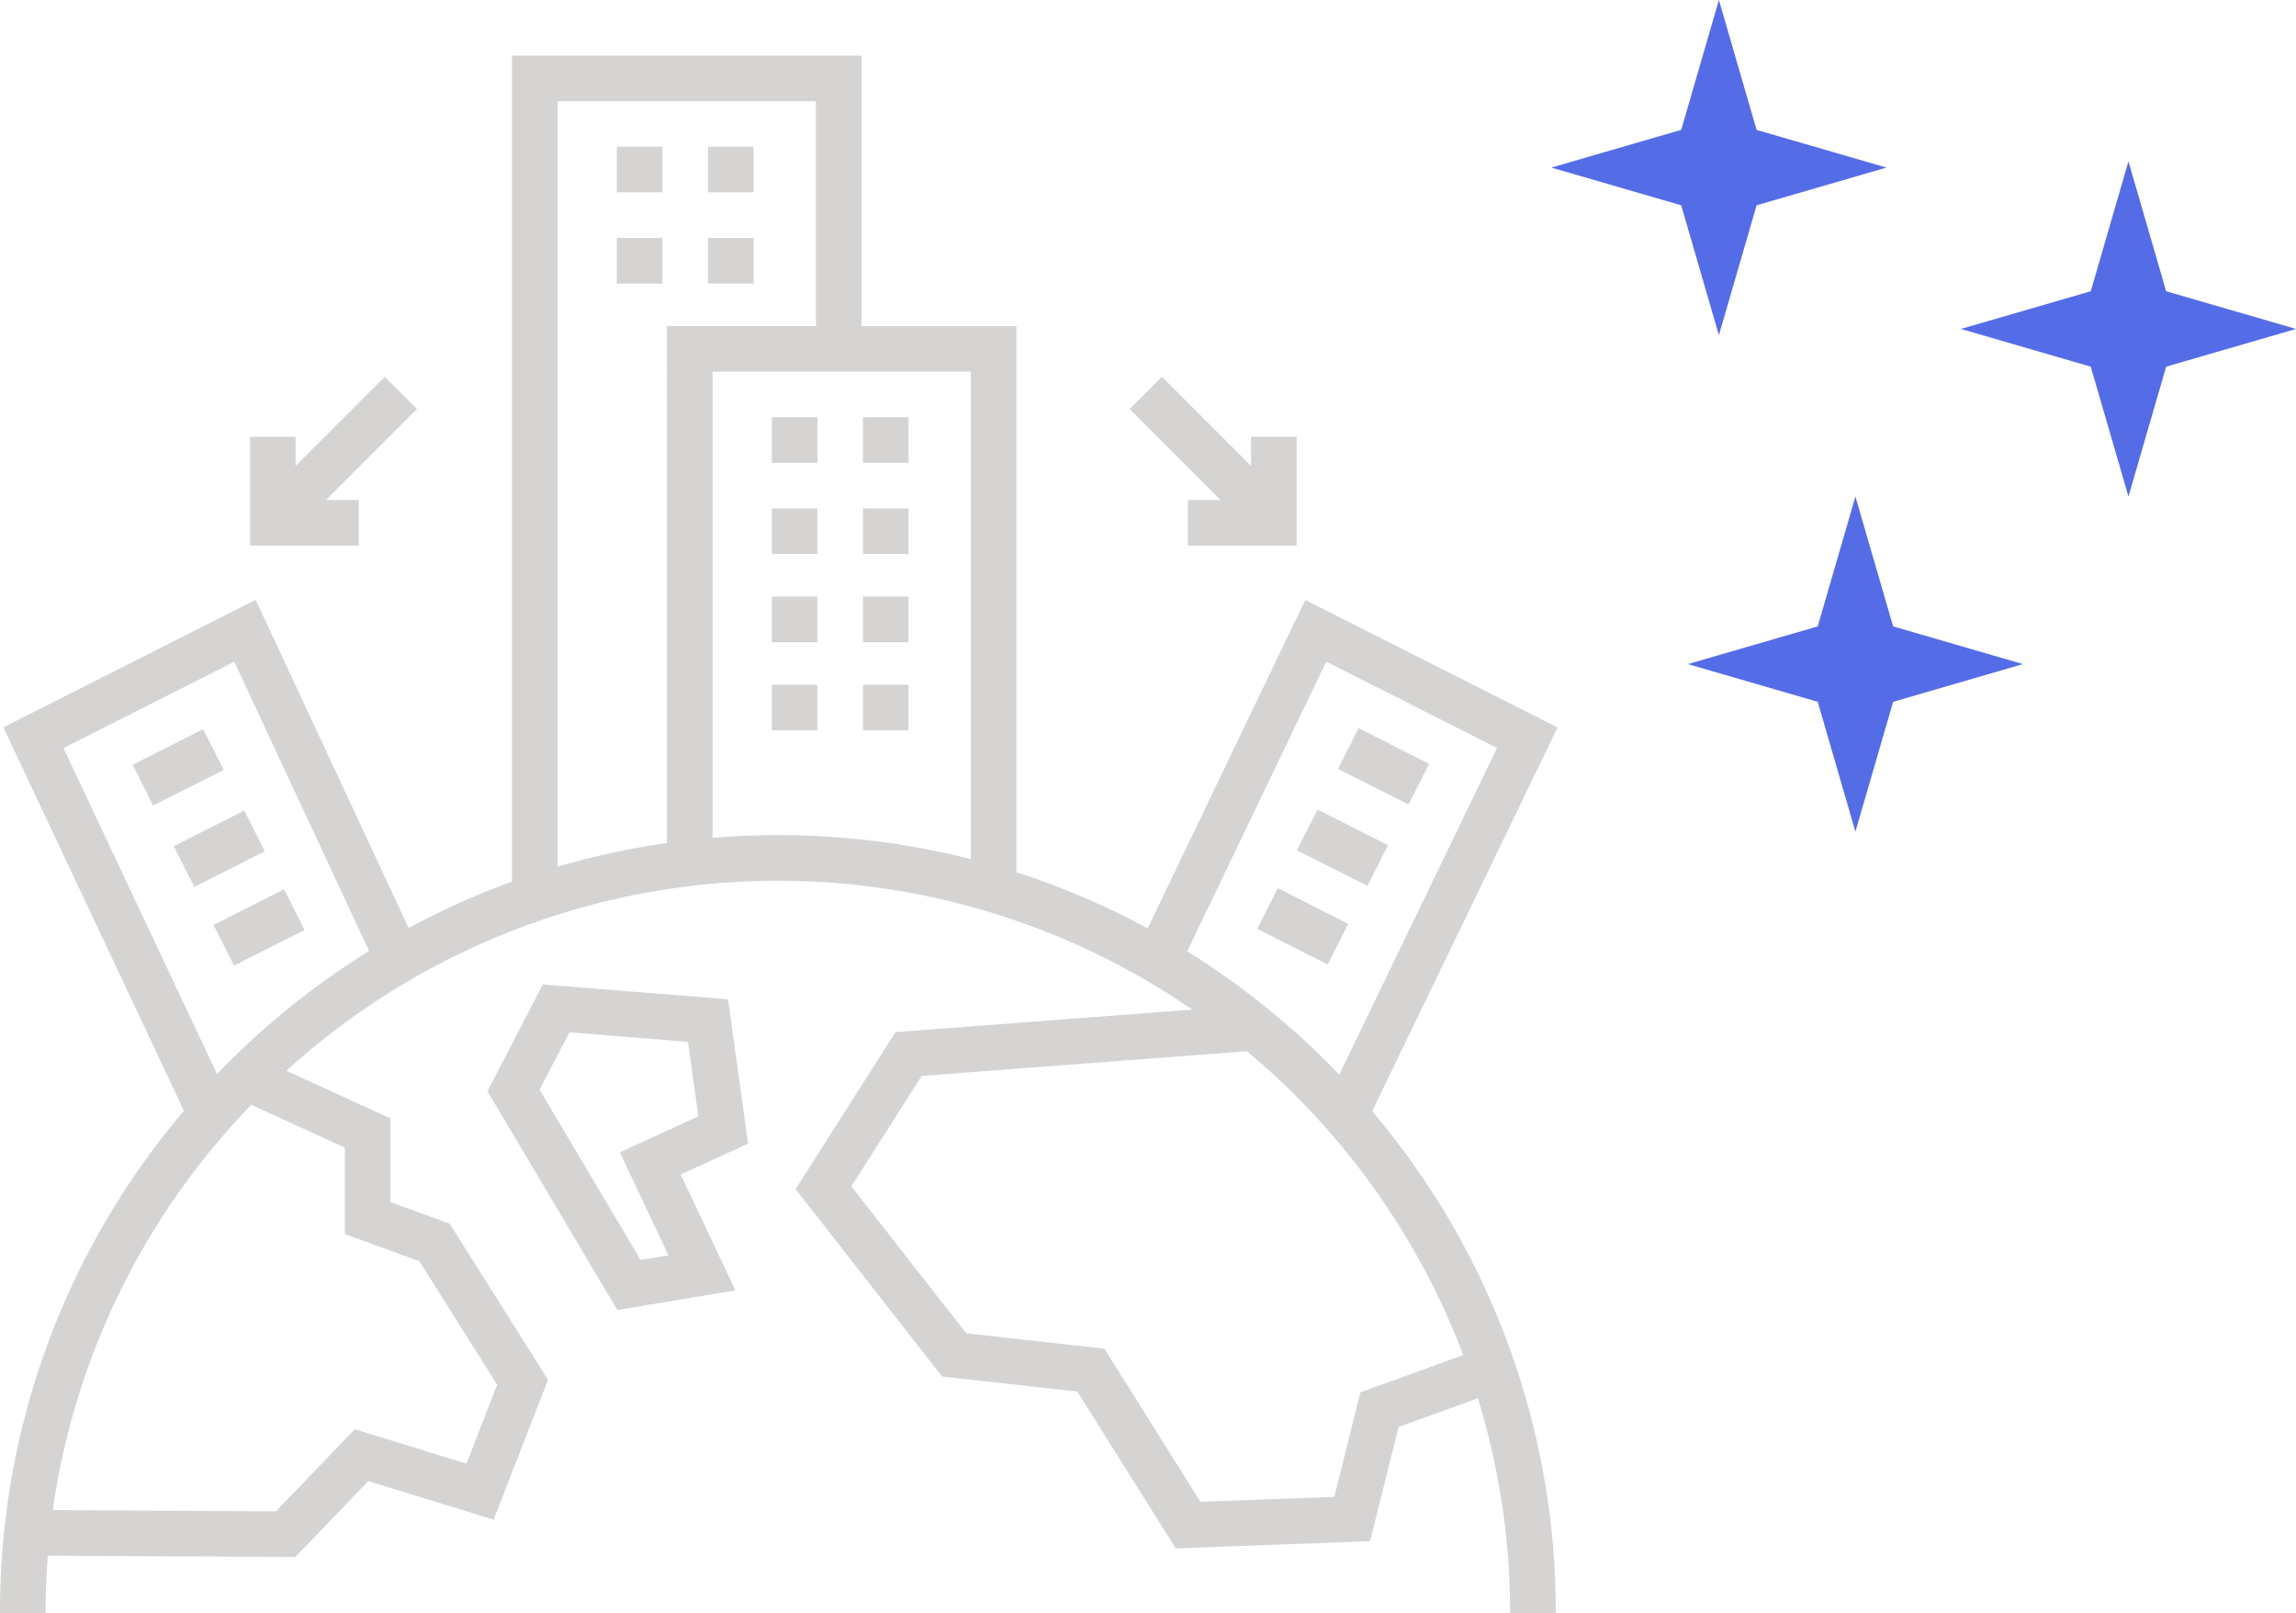 <svg xmlns="http://www.w3.org/2000/svg" width="185" height="129.961" viewBox="0 0 185 129.961">
  <g id="Group_894" data-name="Group 894" transform="translate(-1253 -717)">
    <g id="branch" transform="translate(1253 721.441)">
      <path id="Path_1037" data-name="Path 1037" d="M202.771,30h3.673v3.673h-3.673Z" transform="translate(-153.068 -22.621)" fill="#d6d3d3"/>
      <path id="Path_1038" data-name="Path 1038" d="M232.737,30h3.673v3.673h-3.673Z" transform="translate(-175.689 -22.621)" fill="#d6d3d3"/>
      <path id="Path_1039" data-name="Path 1039" d="M202.771,59.971h3.673v3.673h-3.673Z" transform="translate(-153.068 -45.242)" fill="#d6d3d3"/>
      <path id="Path_1040" data-name="Path 1040" d="M232.737,59.971h3.673v3.673h-3.673Z" transform="translate(-175.689 -45.242)" fill="#d6d3d3"/>
      <path id="Path_1041" data-name="Path 1041" d="M253.714,118.9h3.673v3.673h-3.673Z" transform="translate(-191.524 -89.73)" fill="#d6d3d3"/>
      <path id="Path_1042" data-name="Path 1042" d="M283.68,118.9h3.673v3.673H283.68Z" transform="translate(-214.145 -89.73)" fill="#d6d3d3"/>
      <path id="Path_1043" data-name="Path 1043" d="M253.714,148.871h3.673v3.673h-3.673Z" transform="translate(-191.524 -112.351)" fill="#d6d3d3"/>
      <path id="Path_1044" data-name="Path 1044" d="M283.68,148.871h3.673v3.673H283.68Z" transform="translate(-214.145 -112.351)" fill="#d6d3d3"/>
      <path id="Path_1045" data-name="Path 1045" d="M253.714,177.838h3.673v3.673h-3.673Z" transform="translate(-191.524 -134.217)" fill="#d6d3d3"/>
      <path id="Path_1046" data-name="Path 1046" d="M283.68,177.838h3.673v3.673H283.68Z" transform="translate(-214.145 -134.217)" fill="#d6d3d3"/>
      <path id="Path_1047" data-name="Path 1047" d="M253.714,206.806h3.673v3.673h-3.673Z" transform="translate(-191.524 -156.085)" fill="#d6d3d3"/>
      <path id="Path_1048" data-name="Path 1048" d="M283.68,206.806h3.673v3.673H283.68Z" transform="translate(-214.145 -156.085)" fill="#d6d3d3"/>
      <path id="Path_1049" data-name="Path 1049" d="M0,0H6.366V3.673H0Z" transform="translate(10.686 57.17) rotate(-26.796)" fill="#d6d3d3"/>
      <path id="Path_1050" data-name="Path 1050" d="M0,0H6.366V3.673H0Z" transform="translate(14 63.729) rotate(-26.796)" fill="#d6d3d3"/>
      <path id="Path_1051" data-name="Path 1051" d="M0,0H6.366V3.673H0Z" transform="translate(17.204 70.069) rotate(-26.796)" fill="#d6d3d3"/>
      <path id="Path_1052" data-name="Path 1052" d="M125.5,54.163,105.171,43.891l-12.7,26.455A61.873,61.873,0,0,0,81.9,65.832v-44H69.412V.039H41.256V66.583a61.869,61.869,0,0,0-8.329,3.738L20.6,43.881.271,54.155l14.55,30.889A62.208,62.208,0,0,0,0,125.52H3.673q0-2.338.181-4.631l19.939.105,5.884-6.119,10.1,3.108,4.382-11.268L36.23,94.138,31.462,92.4V85.656l-8.389-3.838a58.89,58.89,0,0,1,72.993-4.923L72.152,78.708,64.106,91.351l11.8,15.1,10.9,1.212,7.927,12.634,15.66-.58,2.3-9.2,6.388-2.312a58.805,58.805,0,0,1,2.6,17.323h3.673a62.208,62.208,0,0,0-14.792-40.443ZM27.789,88.014v6.963l6,2.184,6.272,9.948-2.473,6.36-9-2.768-6.358,6.613-17.978-.1A58.864,58.864,0,0,1,20.245,84.563ZM18.358,81.2c-.294.294-.582.592-.869.891L5.116,55.822l13.76-6.953,10.863,23.3A63.138,63.138,0,0,0,18.358,81.2ZM53.742,63.472a62.357,62.357,0,0,0-8.814,1.908V3.712H65.74V21.83h-12Zm24.484,1.3a63.075,63.075,0,0,0-15.547-1.935c-1.767,0-3.523.077-5.264.221V25.5H78.227ZM95.661,72.2l11.2-23.338,13.763,6.955L107.91,82.132c-.3-.313-.6-.625-.91-.933A63.151,63.151,0,0,0,95.661,72.2ZM117.9,104.723l-8.284,3-2.106,8.424-10.783.4-7.743-12.34-11.131-1.237L68.6,91.134l5.665-8.9,26.212-1.987A59.257,59.257,0,0,1,117.9,104.723Z" fill="#d6d3d3"/>
      <path id="Path_1053" data-name="Path 1053" d="M0,0H3.673V6.366H0Z" transform="translate(107.813 57.501) rotate(-63.204)" fill="#d6d3d3"/>
      <path id="Path_1054" data-name="Path 1054" d="M0,0H3.673V6.366H0Z" transform="translate(104.502 64.057) rotate(-63.204)" fill="#d6d3d3"/>
      <path id="Path_1055" data-name="Path 1055" d="M0,0H3.673V6.366H0Z" transform="translate(101.3 70.391) rotate(-63.204)" fill="#d6d3d3"/>
      <path id="Path_1056" data-name="Path 1056" d="M376.051,115.527V119.2h8.761v-8.762H381.14v2.346l-7.18-7.18-2.6,2.6,7.326,7.326Z" transform="translate(-280.336 -79.689)" fill="#d6d3d3"/>
      <path id="Path_1057" data-name="Path 1057" d="M90.955,115.527H88.317l7.326-7.326-2.6-2.6-7.18,7.18v-2.346H82.194V119.2h8.761Z" transform="translate(-62.047 -79.689)" fill="#d6d3d3"/>
      <path id="Path_1058" data-name="Path 1058" d="M179.629,306.516,164.7,305.322l-4.458,8.6,10.466,17.627,9.511-1.585-4.406-9.331,5.429-2.488Zm-8.722,12.325,3.918,8.3-2.241.374L164.443,313.8l2.4-4.623,9.557.765.833,6Z" transform="translate(-120.965 -230.453)" fill="#d6d3d3"/>
    </g>
    <g id="Group_890" data-name="Group 890" transform="translate(442 323)">
      <path id="Polygon_1" data-name="Polygon 1" d="M13.5,0l3.038,10.463L27,13.5,16.538,16.538,13.5,27,10.463,16.538,0,13.5l10.463-3.037Z" transform="translate(936 394)" fill="#556ce7"/>
      <path id="Polygon_2" data-name="Polygon 2" d="M13.5,0l3.038,10.463L27,13.5,16.538,16.538,13.5,27,10.463,16.538,0,13.5l10.463-3.037Z" transform="translate(947 434)" fill="#556ce7"/>
      <path id="Polygon_3" data-name="Polygon 3" d="M13.5,0l3.038,10.463L27,13.5,16.538,16.538,13.5,27,10.463,16.538,0,13.5l10.463-3.037Z" transform="translate(969 407)" fill="#556ce7"/>
    </g>
  </g>
</svg>
